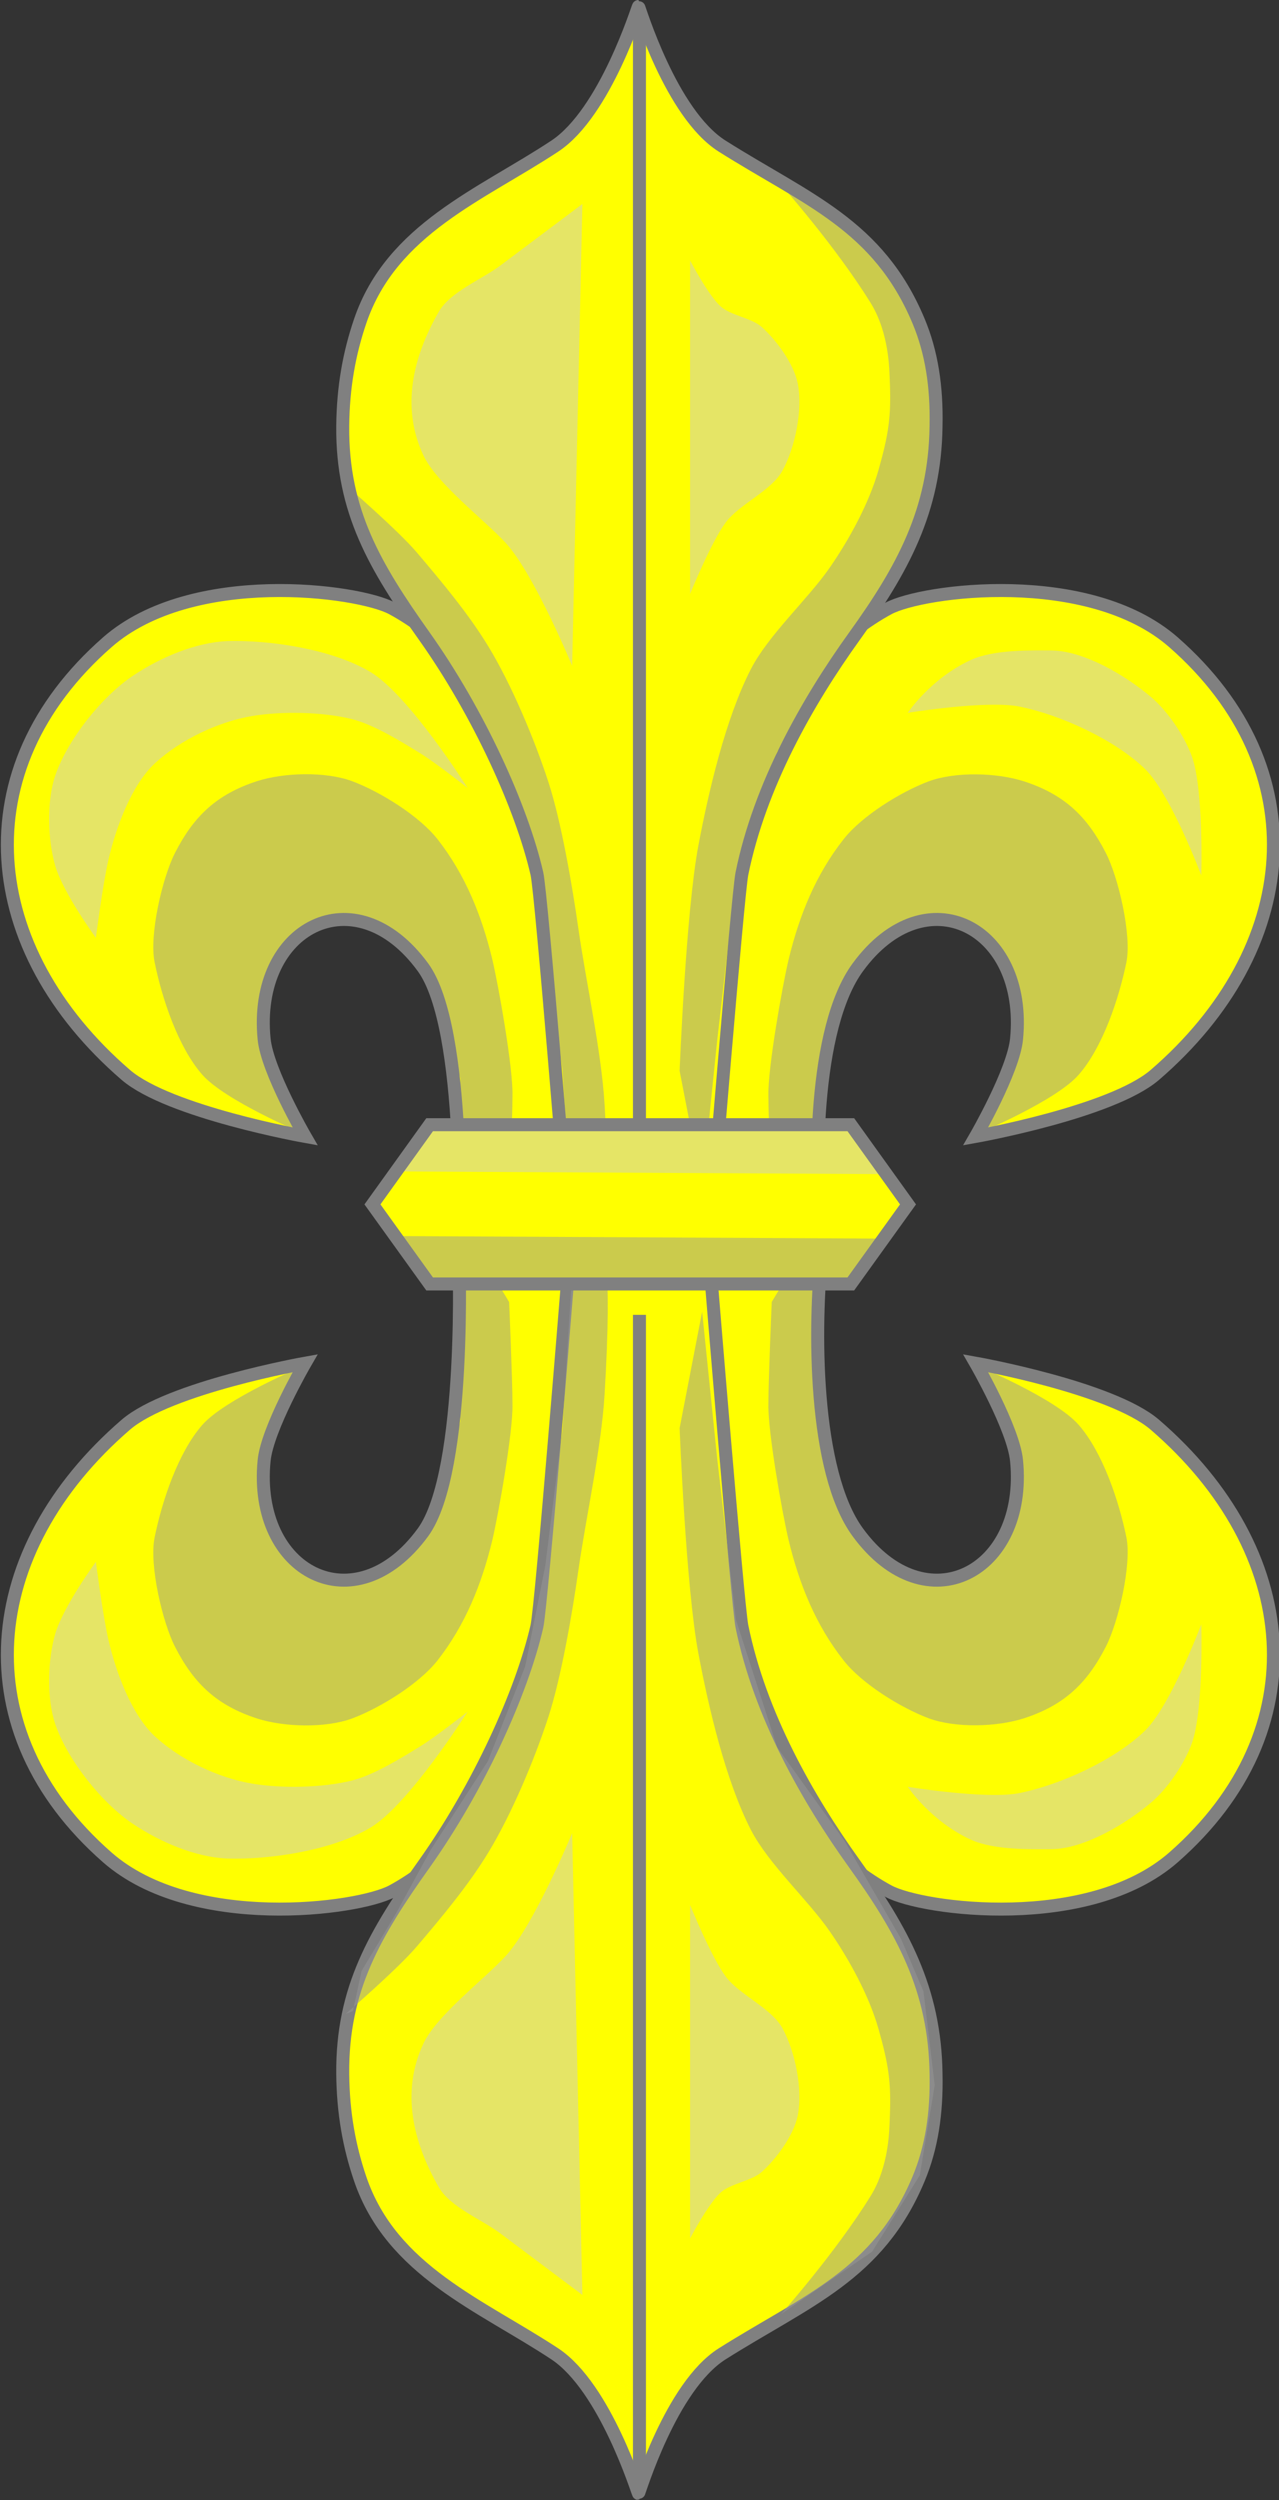 <?xml version="1.0" encoding="UTF-8" standalone="no"?>
<svg
   version="1.0"
   width="147.83"
   height="288.74"
   id="svg2868"
   xmlns="http://www.w3.org/2000/svg"
   xmlns:svg="http://www.w3.org/2000/svg"
   xmlns:rdf="http://www.w3.org/1999/02/22-rdf-syntax-ns#"
   xmlns:cc="http://creativecommons.org/ns#"
   xmlns:dc="http://purl.org/dc/elements/1.1/">
  <rect width="100%" height="100%" fill="#333333" stroke="none"/>
  <defs
     id="defs2871" />
  <g
     transform="matrix(1.612,0,0,-1.612,-723.36,1472)"
     id="g1518"
     style="stroke-width:0.931">
    <g
       transform="translate(-20.418,559.64)"
       id="g1502">
      <path
         d="m 502.05,263.92 c -0,0 0.26,-15.58 -2.57,-20.2 -0.96,-1.57 -3.31,-3.39 -5.15,-3.31 -1.8,0.1 -4.29,0.61 -5.14,2.2 -0.78,1.46 -1.29,4.6 -1.1,6.25 0.26,2.28 2.94,6.98 2.94,6.98 0,0 -9.61,-1.93 -12.86,-4.41 -3.21,-2.46 -6.68,-7.11 -7.71,-11.02 -0.35,-1.34 -1.72,-5.68 0,-10.89 1.01,-3.03 4.03,-7.07 6.38,-9.09 6.11,-5.26 17.99,-3.73 20.42,-2.42 3.21,1.73 7.13,5.41 8.45,8.81 1.02,2.64 3.15,10.44 3.67,13.22 1.06,5.69 1.37,7.83 1.84,13.59 0.32,3.96 0.37,11.39 0.37,11.39 l -9.55,-1.1 z"
         id="path1498"
         style="fill:#ffff00;fill-rule:evenodd" />
      <path
         d="m 528.09,263.92 c -0.58,-5.4 -0.27,-15.58 2.57,-20.2 0.96,-1.57 3.31,-3.39 5.14,-3.31 1.81,0.1 4.29,0.61 5.14,2.2 0.78,1.46 1.29,4.6 1.1,6.25 -0.25,2.28 -2.93,6.98 -2.93,6.98 0,0 9.6,-1.93 12.85,-4.41 3.22,-2.46 6.69,-7.11 7.71,-11.02 0.35,-1.34 1.73,-5.68 0,-10.89 -1,-3.03 -4.03,-7.07 -6.37,-9.09 -6.12,-5.26 -18,-3.73 -20.43,-2.42 -3.21,1.73 -7.13,5.41 -8.44,8.81 -1.03,2.64 -3.16,10.44 -3.68,13.22 -1.06,5.69 -1.37,7.83 -1.83,13.59 -0.32,3.96 -1.21,7.51 -0.37,11.39 5.09,-0.65 9.71,1.04 9.55,-1.1 z"
         id="path1500"
         style="fill:#ffff00;fill-rule:evenodd" />
    </g>
    <path
       d="m 518.98,815.22 c 0,0 5.47,-2.3 7.09,-4.15 1.74,-1.98 2.9,-5.49 3.43,-8.07 0.39,-1.94 -0.57,-6.06 -1.47,-7.82 -1.36,-2.67 -3.02,-4.21 -5.87,-5.14 -1.95,-0.63 -4.92,-0.71 -6.84,0 -2,0.75 -4.8,2.48 -6.11,4.16 -1.99,2.53 -3.16,5.43 -3.92,8.56 -0.46,1.92 -1.5,7.79 -1.46,9.77 0,1.77 0.24,7.34 0.24,7.34 l 3.67,6.11 0.1,-0.28 -0.27,-10.13 v -4.25 l 1.91,-6.57 3.15,-4.25 3.7,-0.55 3.56,1.78 1.51,3.84 -0.28,4.66 -2.13,4.99 z"
       id="path1504"
       style="opacity:0.5;fill:#999999;fill-rule:evenodd" />
    <path
       d="m 470.33,815.21 c 0,0 -5.46,-2.3 -7.09,-4.15 -1.74,-1.98 -2.9,-5.49 -3.42,-8.07 -0.4,-1.94 0.56,-6.06 1.46,-7.82 1.36,-2.67 3.02,-4.21 5.87,-5.14 1.95,-0.63 4.92,-0.71 6.84,0 2,0.75 4.8,2.48 6.12,4.16 1.98,2.53 3.15,5.43 3.91,8.55 0.46,1.93 1.5,7.8 1.46,9.78 0,1.76 -0.24,7.34 -0.24,7.34 l -3.67,6.11 -0.1,-0.28 0.27,-10.13 v -4.25 l -1.91,-6.57 -3.15,-4.25 -3.7,-0.55 -3.56,1.78 -1.51,3.84 0.28,4.65 z"
       id="path1506"
       style="opacity:0.5;fill:#999999;fill-rule:evenodd" />
    <g
       transform="translate(-20.418,559.64)"
       id="g1512"
       style="fill:none">
      <path
         d="m 502.05,263.92 c 0,0 0.63,-15.82 -2.57,-20.2 -4.88,-6.67 -12.18,-2.87 -11.39,5.14 0.22,2.29 2.94,6.98 2.94,6.98 0,0 -9.76,-1.74 -12.86,-4.41 -10.42,-8.99 -11.7,-21.91 -1.32,-31 6.07,-5.31 17.99,-3.73 20.42,-2.42 3.21,1.73 7.13,5.41 8.45,8.81 1.02,2.64 3.15,10.44 3.67,13.22 1.06,5.69 1.37,7.83 1.84,13.59 0.32,3.96 0.37,11.39 0.37,11.39 z"
         id="path1508"
         style="stroke:#808080" />
      <path
         d="m 528.09,263.92 c -0.58,-5.4 -0.64,-15.82 2.57,-20.2 4.88,-6.67 12.17,-2.87 11.38,5.14 -0.22,2.29 -2.93,6.98 -2.93,6.98 0,0 9.75,-1.74 12.85,-4.41 10.43,-8.99 11.71,-21.91 1.33,-31 -6.08,-5.31 -18,-3.73 -20.43,-2.42 -3.21,1.73 -7.13,5.41 -8.44,8.81 -1.03,2.64 -3.16,10.44 -3.68,13.22 -1.06,5.69 -1.37,7.83 -1.83,13.59 -0.32,3.96 -1.21,7.51 -0.37,11.39 z"
         id="path1510"
         style="stroke:#808080" />
    </g>
    <path
       d="m 455.61,801.25 c 0,0 0.48,-3.76 0.9,-5.59 0.52,-2.26 1.65,-5.38 3.36,-6.94 1.8,-1.66 4.53,-2.96 6.94,-3.36 2.12,-0.36 5.08,-0.3 7.16,0.22 1.6,0.41 3.52,1.6 4.93,2.47 1.06,0.65 3.36,2.46 3.36,2.46 0,0 -4.17,-6.61 -6.94,-8.29 -2.71,-1.63 -7.14,-2.32 -10.3,-2.23 -2.3,0.1 -4.81,1.19 -6.72,2.46 -2.27,1.51 -4.71,4.58 -5.6,7.16 -0.63,1.84 -0.55,4.63 0,6.5 0.6,1.99 2.91,5.14 2.91,5.14 z"
       id="path1514"
       style="opacity:0.5;fill:#cccccc;fill-rule:evenodd" />
    <path
       d="m 513.82,785.13 c 0,0 5.69,-0.93 8.06,-0.44 2.95,0.61 6.81,2.38 8.96,4.47 1.85,1.81 4.03,7.62 4.03,7.62 0,0 0.18,-6.1 -0.67,-8.51 -0.52,-1.46 -1.73,-3.25 -2.91,-4.25 -1.81,-1.54 -4.79,-3.33 -7.17,-3.36 -1.24,0 -4.1,-0.1 -5.79,0.69 -2.87,1.32 -4.51,3.78 -4.51,3.78 z"
       id="path1516"
       style="opacity:0.5;fill:#cccccc;fill-rule:evenodd" />
  </g>
  <g
     transform="matrix(1.612,0,0,-1.612,-748.21,1456.5)"
     id="g1524"
     style="stroke-width:0.931">
    <path
       d="m 515.16,812.63 c 0,0 1.93,-24.02 2.26,-25.49 1.31,-5.84 2.95,-8.33 3.83,-10.24 0.63,-1.38 2.43,-4.12 4.23,-6.77 1.04,-1.52 3.34,-4.35 4.51,-7.23 1.25,-3.06 1.33,-6.17 1.35,-7.83 0,-2.82 -0.5,-5.23 -1.25,-7.53 -0.71,-2.19 -3.04,-5.77 -6.41,-7.83 -3.63,-2.21 -6.56,-4 -7.68,-4.7 -3.69,-2.34 -5.96,-10.01 -6,-10.01 0,0 -2.31,7.67 -6,10.01 -1.12,0.7 -3.92,2.49 -7.55,4.7 -3.37,2.06 -5.69,5.64 -6.4,7.83 -0.75,2.3 -1.29,4.71 -1.26,7.53 0,1.66 0.11,4.77 1.35,7.83 1.17,2.88 3.48,5.71 4.51,7.23 1.8,2.65 3.61,5.39 4.24,6.77 0.87,1.91 2.52,4.4 3.83,10.24 0.33,1.47 2.26,25.49 2.26,25.49 z"
       id="path1520"
       style="fill:#ffff00;fill-rule:evenodd" />
    <path
       d="M 510,809.33 V 726.04"
       id="path1522"
       style="fill:none;stroke:#808080" />
  </g>
  <g
     transform="matrix(1.612,0,0,1.612,-723.36,-1183.3)"
     id="g5465-5-1-6-0-0"
     style="stroke-width:0.931">
    <g
       transform="translate(-20.418,559.64)"
       id="g4533-9-5-0-2-4">
      <path
         d="m 502.05,263.92 c -0,0 0.26,-15.58 -2.57,-20.2 -0.96,-1.57 -3.31,-3.39 -5.15,-3.31 -1.8,0.1 -4.29,0.61 -5.14,2.2 -0.78,1.46 -1.29,4.6 -1.1,6.25 0.26,2.28 2.94,6.98 2.94,6.98 0,0 -9.61,-1.93 -12.86,-4.41 -3.21,-2.46 -6.68,-7.11 -7.71,-11.02 -0.35,-1.34 -1.72,-5.68 0,-10.89 1.01,-3.03 4.03,-7.07 6.38,-9.09 6.11,-5.26 17.99,-3.73 20.42,-2.42 3.21,1.73 7.13,5.41 8.45,8.81 1.02,2.64 3.15,10.44 3.67,13.22 1.06,5.69 1.37,7.83 1.84,13.59 0.32,3.96 0.37,11.39 0.37,11.39 l -9.55,-1.1 z"
         id="path4516-5-5-0-1-1"
         style="fill:#ffff00;fill-rule:evenodd" />
      <path
         d="m 528.09,263.92 c -0.58,-5.4 -0.27,-15.58 2.57,-20.2 0.96,-1.57 3.31,-3.39 5.14,-3.31 1.81,0.1 4.29,0.61 5.14,2.2 0.78,1.46 1.29,4.6 1.1,6.25 -0.25,2.28 -2.93,6.98 -2.93,6.98 0,0 9.6,-1.93 12.85,-4.41 3.22,-2.46 6.69,-7.11 7.71,-11.02 0.35,-1.34 1.73,-5.68 0,-10.89 -1,-3.03 -4.03,-7.07 -6.37,-9.09 -6.12,-5.26 -18,-3.73 -20.43,-2.42 -3.21,1.73 -7.13,5.41 -8.44,8.81 -1.03,2.64 -3.16,10.44 -3.68,13.22 -1.06,5.69 -1.37,7.83 -1.83,13.59 -0.32,3.96 -1.21,7.51 -0.37,11.39 5.09,-0.65 9.71,1.04 9.55,-1.1 z"
         id="path4518-4-5-9-8-0"
         style="fill:#ffff00;fill-rule:evenodd" />
    </g>
    <path
       d="m 518.98,815.22 c 0,0 5.47,-2.3 7.09,-4.15 1.74,-1.98 2.9,-5.49 3.43,-8.07 0.39,-1.94 -0.57,-6.06 -1.47,-7.82 -1.36,-2.67 -3.02,-4.21 -5.87,-5.14 -1.95,-0.63 -4.92,-0.71 -6.84,0 -2,0.75 -4.8,2.48 -6.11,4.16 -1.99,2.53 -3.16,5.43 -3.92,8.56 -0.46,1.92 -1.5,7.79 -1.46,9.77 0,1.77 0.24,7.34 0.24,7.34 l 3.67,6.11 0.1,-0.28 -0.27,-10.13 v -4.25 l 1.91,-6.57 3.15,-4.25 3.7,-0.55 3.56,1.78 1.51,3.84 -0.28,4.66 -2.13,4.99 z"
       id="path5457-1-2-6-1-1"
       style="opacity:0.5;fill:#999999;fill-rule:evenodd" />
    <path
       d="m 470.33,815.21 c 0,0 -5.46,-2.3 -7.09,-4.15 -1.74,-1.98 -2.9,-5.49 -3.42,-8.07 -0.4,-1.94 0.56,-6.06 1.46,-7.82 1.36,-2.67 3.02,-4.21 5.87,-5.14 1.95,-0.63 4.92,-0.71 6.84,0 2,0.75 4.8,2.48 6.12,4.16 1.98,2.53 3.15,5.43 3.91,8.55 0.46,1.93 1.5,7.8 1.46,9.78 0,1.76 -0.24,7.34 -0.24,7.34 l -3.67,6.11 -0.1,-0.28 0.27,-10.13 v -4.25 l -1.91,-6.57 -3.15,-4.25 -3.7,-0.55 -3.56,1.78 -1.51,3.84 0.28,4.65 z"
       id="path5459-7-9-2-5-4"
       style="opacity:0.5;fill:#999999;fill-rule:evenodd" />
    <g
       transform="translate(-20.418,559.64)"
       id="g5451-5-8-8-5-8"
       style="fill:none">
      <path
         d="m 502.05,263.92 c 0,0 0.63,-15.82 -2.57,-20.2 -4.88,-6.67 -12.18,-2.87 -11.39,5.14 0.22,2.29 2.94,6.98 2.94,6.98 0,0 -9.76,-1.74 -12.86,-4.41 -10.42,-8.99 -11.7,-21.91 -1.32,-31 6.07,-5.31 17.99,-3.73 20.42,-2.42 3.21,1.73 7.13,5.41 8.45,8.81 1.02,2.64 3.15,10.44 3.67,13.22 1.06,5.69 1.37,7.83 1.84,13.59 0.32,3.96 0.37,11.39 0.37,11.39 z"
         id="path5453-5-2-5-8-8"
         style="stroke:#808080" />
      <path
         d="m 528.09,263.92 c -0.58,-5.4 -0.64,-15.82 2.57,-20.2 4.88,-6.67 12.17,-2.87 11.38,5.14 -0.22,2.29 -2.93,6.98 -2.93,6.98 0,0 9.75,-1.74 12.85,-4.41 10.43,-8.99 11.71,-21.91 1.33,-31 -6.08,-5.31 -18,-3.73 -20.43,-2.42 -3.21,1.73 -7.13,5.41 -8.44,8.81 -1.03,2.64 -3.16,10.44 -3.68,13.22 -1.06,5.69 -1.37,7.83 -1.83,13.59 -0.32,3.96 -1.21,7.51 -0.37,11.39 z"
         id="path5455-4-0-9-5-4"
         style="stroke:#808080" />
    </g>
    <path
       d="m 455.61,801.25 c 0,0 0.48,-3.76 0.9,-5.59 0.52,-2.26 1.65,-5.38 3.36,-6.94 1.8,-1.66 4.53,-2.96 6.94,-3.36 2.12,-0.36 5.08,-0.3 7.16,0.22 1.6,0.41 3.52,1.6 4.93,2.47 1.06,0.65 3.36,2.46 3.36,2.46 0,0 -4.17,-6.61 -6.94,-8.29 -2.71,-1.63 -7.14,-2.32 -10.3,-2.23 -2.3,0.1 -4.81,1.19 -6.72,2.46 -2.27,1.51 -4.71,4.58 -5.6,7.16 -0.63,1.84 -0.55,4.63 0,6.5 0.6,1.99 2.91,5.14 2.91,5.14 z"
       id="path5461-1-7-4-6-5"
       style="opacity:0.5;fill:#cccccc;fill-rule:evenodd" />
    <path
       d="m 513.82,785.13 c 0,0 5.69,-0.93 8.06,-0.44 2.95,0.61 6.81,2.38 8.96,4.47 1.85,1.81 4.03,7.62 4.03,7.62 0,0 0.18,-6.1 -0.67,-8.51 -0.52,-1.46 -1.73,-3.25 -2.91,-4.25 -1.81,-1.54 -4.79,-3.33 -7.17,-3.36 -1.24,0 -4.1,-0.1 -5.79,0.69 -2.87,1.32 -4.51,3.78 -4.51,3.78 z"
       id="path5463-8-4-3-7-7"
       style="opacity:0.5;fill:#cccccc;fill-rule:evenodd" />
  </g>
  <g
     transform="matrix(1.612,0,0,1.612,-748.21,-1167.8)"
     id="g4565-3-5-0-4-8"
     style="stroke-width:0.931">
    <path
       d="m 515.16,812.63 c 0,0 1.93,-24.02 2.26,-25.49 1.31,-5.84 2.95,-8.33 3.83,-10.24 0.63,-1.38 2.43,-4.12 4.23,-6.77 1.04,-1.52 3.34,-4.35 4.51,-7.23 1.25,-3.06 1.33,-6.17 1.35,-7.83 0,-2.82 -0.5,-5.23 -1.25,-7.53 -0.71,-2.19 -3.04,-5.77 -6.41,-7.83 -3.63,-2.21 -6.56,-4 -7.68,-4.7 -3.69,-2.34 -5.96,-10.01 -6,-10.01 0,0 -2.31,7.67 -6,10.01 -1.12,0.7 -3.92,2.49 -7.55,4.7 -3.37,2.06 -5.69,5.64 -6.4,7.83 -0.75,2.3 -1.29,4.71 -1.26,7.53 0,1.66 0.11,4.77 1.35,7.83 1.17,2.88 3.48,5.71 4.51,7.23 1.8,2.65 3.61,5.39 4.24,6.77 0.87,1.91 2.52,4.4 3.83,10.24 0.33,1.47 2.26,25.49 2.26,25.49 z"
       id="path4520-5-8-5-1-4"
       style="fill:#ffff00;fill-rule:evenodd" />
    <path
       d="M 510,809.33 V 726.04"
       id="path4544-2-3-6-6-5"
       style="fill:none;stroke:#808080" />
  </g>
  <path
     d="m 81.155,137.12 1.735,-16.91 2.168,-18.65 4.771,-14.746 7.807,-10.843 6.504,-11.276 2.6,-6.072 1.3,-10.842 -1.73,-10.409 -5.5,-8.799 -10.547,-7.248 c 0,0 6.254,7.031 10.357,13.643 2.2,3.551 2.17,7.906 2.22,8.91 0.19,4.289 -0.14,6.277 -1.3,10.408 -1.09,3.822 -3.375,8.013 -5.639,11.277 -2.536,3.657 -7.071,7.752 -9.108,11.709 -2.919,5.674 -4.89,14.114 -6.072,20.384 -1.451,7.694 -2.168,26.024 -2.168,26.024 z"
     id="path5377-2-0-3-1-8"
     style="opacity:0.5;fill:#999999;fill-rule:evenodd" />
  <path
     d="M 69.879,127.58 C 69.519,121.41 67.712,113.32 66.843,107.2 66.16,102.39 64.882,94.901 63.373,90.283 61.764,85.358 59.128,79.07 56.434,74.644 c -2.289,-3.761 -5.389,-7.461 -8.24,-10.816 -2.205,-2.595 -8.24,-7.807 -8.24,-7.807 l 0.838,0.316 0.996,4.646 3.981,6.636 3.982,7.299 6.636,10.286 4.314,10.95 2.322,11.616 1.991,15.92 0.996,15.93 c 0,0 5.72,18.8 3.869,-12.04 z"
     id="path5379-6-6-6-2-8"
     style="opacity:0.5;fill:#999999;fill-rule:evenodd" />
  <path
     d="m 82.111,141.99 c 0,0 3.157,-38.71 3.64,-41.08 2.069,-10.194 7.587,-19.895 13.001,-27.417 5.528,-7.688 9.318,-14.479 9.438,-24.273 0.1,-4.556 -0.51,-8.542 -2.02,-12.14 C 101.52,25.967 93.287,23.072 83.472,16.878 77.522,13.124 73.866,0.75 73.796,0.75 c -0.07,0 -3.806,12.251 -9.676,16.128 -8.465,5.592 -18.859,9.558 -22.486,20.202 -1.258,3.693 -1.978,7.584 -2.02,12.14 -0.09,9.836 3.751,16.26 9.442,24.273 6.243,8.791 11.249,19.773 13.001,27.407 0.542,2.37 3.64,41.09 3.64,41.09 z"
     id="path5375-6-2-3-0-9"
     style="fill:none;stroke:#808080;stroke-width:1.5" />
  <path
     d="m 66.129,76.9 1.185,-53.344 c 0,0 -6.638,4.979 -9.483,7.112 -2.134,1.601 -5.783,3.023 -7.113,5.335 -3.036,5.276 -4.369,11.087 -1.778,16.596 1.533,3.258 7.038,7.433 9.483,10.076 3.296,3.563 7.706,14.225 7.706,14.225 z"
     id="path5381-7-2-0-4-4"
     style="opacity:0.5;fill:#cccccc;fill-rule:evenodd" />
  <path
     d="M 79.761,68.602 V 30.076 c 0,0 2.114,4.061 3.556,5.334 1.192,1.053 3.561,1.306 4.742,2.371 1.721,1.553 3.697,4.246 4.149,6.52 0.598,3.011 -0.297,7.388 -1.778,10.076 -1.277,2.315 -4.924,3.82 -6.52,5.927 -1.681,2.218 -4.149,8.298 -4.149,8.298 z"
     id="path5383-8-5-8-4-7"
     style="opacity:0.5;fill:#cccccc;fill-rule:evenodd" />
  <path
     d="m 82.111,146.75 c 0,0 3.157,38.71 3.64,41.08 2.069,10.19 7.587,19.89 13.001,27.42 5.528,7.69 9.318,14.48 9.438,24.27 0.1,4.56 -0.51,8.54 -2.02,12.14 -4.65,11.11 -12.883,14.01 -22.698,20.2 -5.95,3.76 -9.606,16.13 -9.676,16.13 -0.07,0 -3.806,-12.25 -9.676,-16.13 -8.465,-5.59 -18.859,-9.56 -22.486,-20.2 -1.258,-3.69 -1.978,-7.58 -2.02,-12.14 -0.09,-9.84 3.751,-16.26 9.442,-24.27 6.243,-8.79 11.249,-19.78 13.001,-27.41 0.542,-2.37 3.64,-41.09 3.64,-41.09 z"
     id="path1526"
     style="fill:none;stroke:#808080;stroke-width:1.5" />
  <path
     d="m 81.155,151.5 1.735,16.91 2.168,18.65 4.771,14.74 7.807,10.85 6.504,11.27 2.6,6.08 1.3,10.84 -1.73,10.41 -5.5,8.8 -10.547,7.24 c 0,0 6.254,-7.03 10.357,-13.64 2.2,-3.55 2.17,-7.9 2.22,-8.91 0.19,-4.29 -0.14,-6.28 -1.3,-10.41 -1.09,-3.82 -3.375,-8.01 -5.639,-11.27 -2.536,-3.66 -7.071,-7.76 -9.108,-11.71 -2.919,-5.68 -4.89,-14.12 -6.072,-20.39 -1.451,-7.69 -2.168,-26.02 -2.168,-26.02 z"
     id="path1528"
     style="opacity:0.5;fill:#999999;fill-rule:evenodd" />
  <path
     d="m 69.879,161.04 c -0.36,6.17 -2.167,14.26 -3.036,20.38 -0.683,4.81 -1.961,12.3 -3.47,16.92 -1.609,4.92 -4.245,11.21 -6.939,15.63 -2.289,3.77 -5.389,7.47 -8.24,10.82 -2.205,2.6 -8.24,7.81 -8.24,7.81 l 0.838,-0.32 0.996,-4.64 3.981,-6.64 3.982,-7.3 6.636,-10.28 4.314,-10.95 2.322,-11.62 1.991,-15.92 L 66.01,149 c 0,0 5.72,-18.8 3.869,12.04 z"
     id="path1530"
     style="opacity:0.5;fill:#999999;fill-rule:evenodd" />
  <path
     d="m 66.129,211.72 1.185,53.34 c 0,0 -6.638,-4.98 -9.483,-7.11 -2.134,-1.6 -5.783,-3.02 -7.113,-5.33 -3.036,-5.28 -4.369,-11.09 -1.778,-16.6 1.533,-3.26 7.038,-7.43 9.483,-10.08 3.296,-3.56 7.706,-14.22 7.706,-14.22 z"
     id="path1532"
     style="opacity:0.5;fill:#cccccc;fill-rule:evenodd" />
  <path
     d="m 79.761,220.02 v 38.52 c 0,0 2.114,-4.06 3.556,-5.33 1.192,-1.05 3.561,-1.31 4.742,-2.37 1.721,-1.55 3.697,-4.25 4.149,-6.52 0.598,-3.01 -0.297,-7.39 -1.778,-10.08 -1.277,-2.31 -4.924,-3.82 -6.52,-5.92 -1.681,-2.22 -4.149,-8.3 -4.149,-8.3 z"
     id="path1534"
     style="opacity:0.5;fill:#cccccc;fill-rule:evenodd" />
  <g
     transform="matrix(1.612,0,0,1.612,-723.36,-1183.3)"
     id="g5496-1-2-0-9-4"
     style="stroke-width:0.931">
    <g
       id="g5416-7-7-4-7-0">
      <g
         id="g5407-1-1-6-5-6">
        <path
           d="m 513.86,820.36 -4.13,-5.72 h -30.15 l -4.14,5.72 4.14,5.69 h 30.15 z"
           id="path4522-8-5-4-3-5"
           style="fill:#ffff00;fill-rule:evenodd" />
        <g
           id="g5393-7-2-6-9-3">
          <g
             id="g5387-8-1-4-0-8">
            <g
               id="g5370-7-1-3-5-5">
              <path
                 d="m 477.7,817.99 34.19,0.19 -2.52,-3.58 -29.89,-0.1 -1.78,3.45 z"
                 id="path5364-7-0-8-5-1"
                 style="opacity:0.5;fill:#cccccc;fill-rule:evenodd" />
              <path
                 d="m 511.75,822.8 -34.2,-0.18 2.53,3.57 29.88,0.1 1.79,-3.45 z"
                 id="path5366-4-1-4-6-2"
                 style="opacity:0.5;fill:#999999;fill-rule:evenodd" />
              <path
                 d="m 1104.2,376.98 -4.1,-5.71 h -30.2 l -4.1,5.71 4.1,5.7 h 30.2 z"
                 transform="translate(-590.36,443.37)"
                 id="path5368-4-8-0-3-4"
                 style="fill:none;stroke:#808080" />
            </g>
          </g>
        </g>
      </g>
    </g>
  </g>
</svg>
